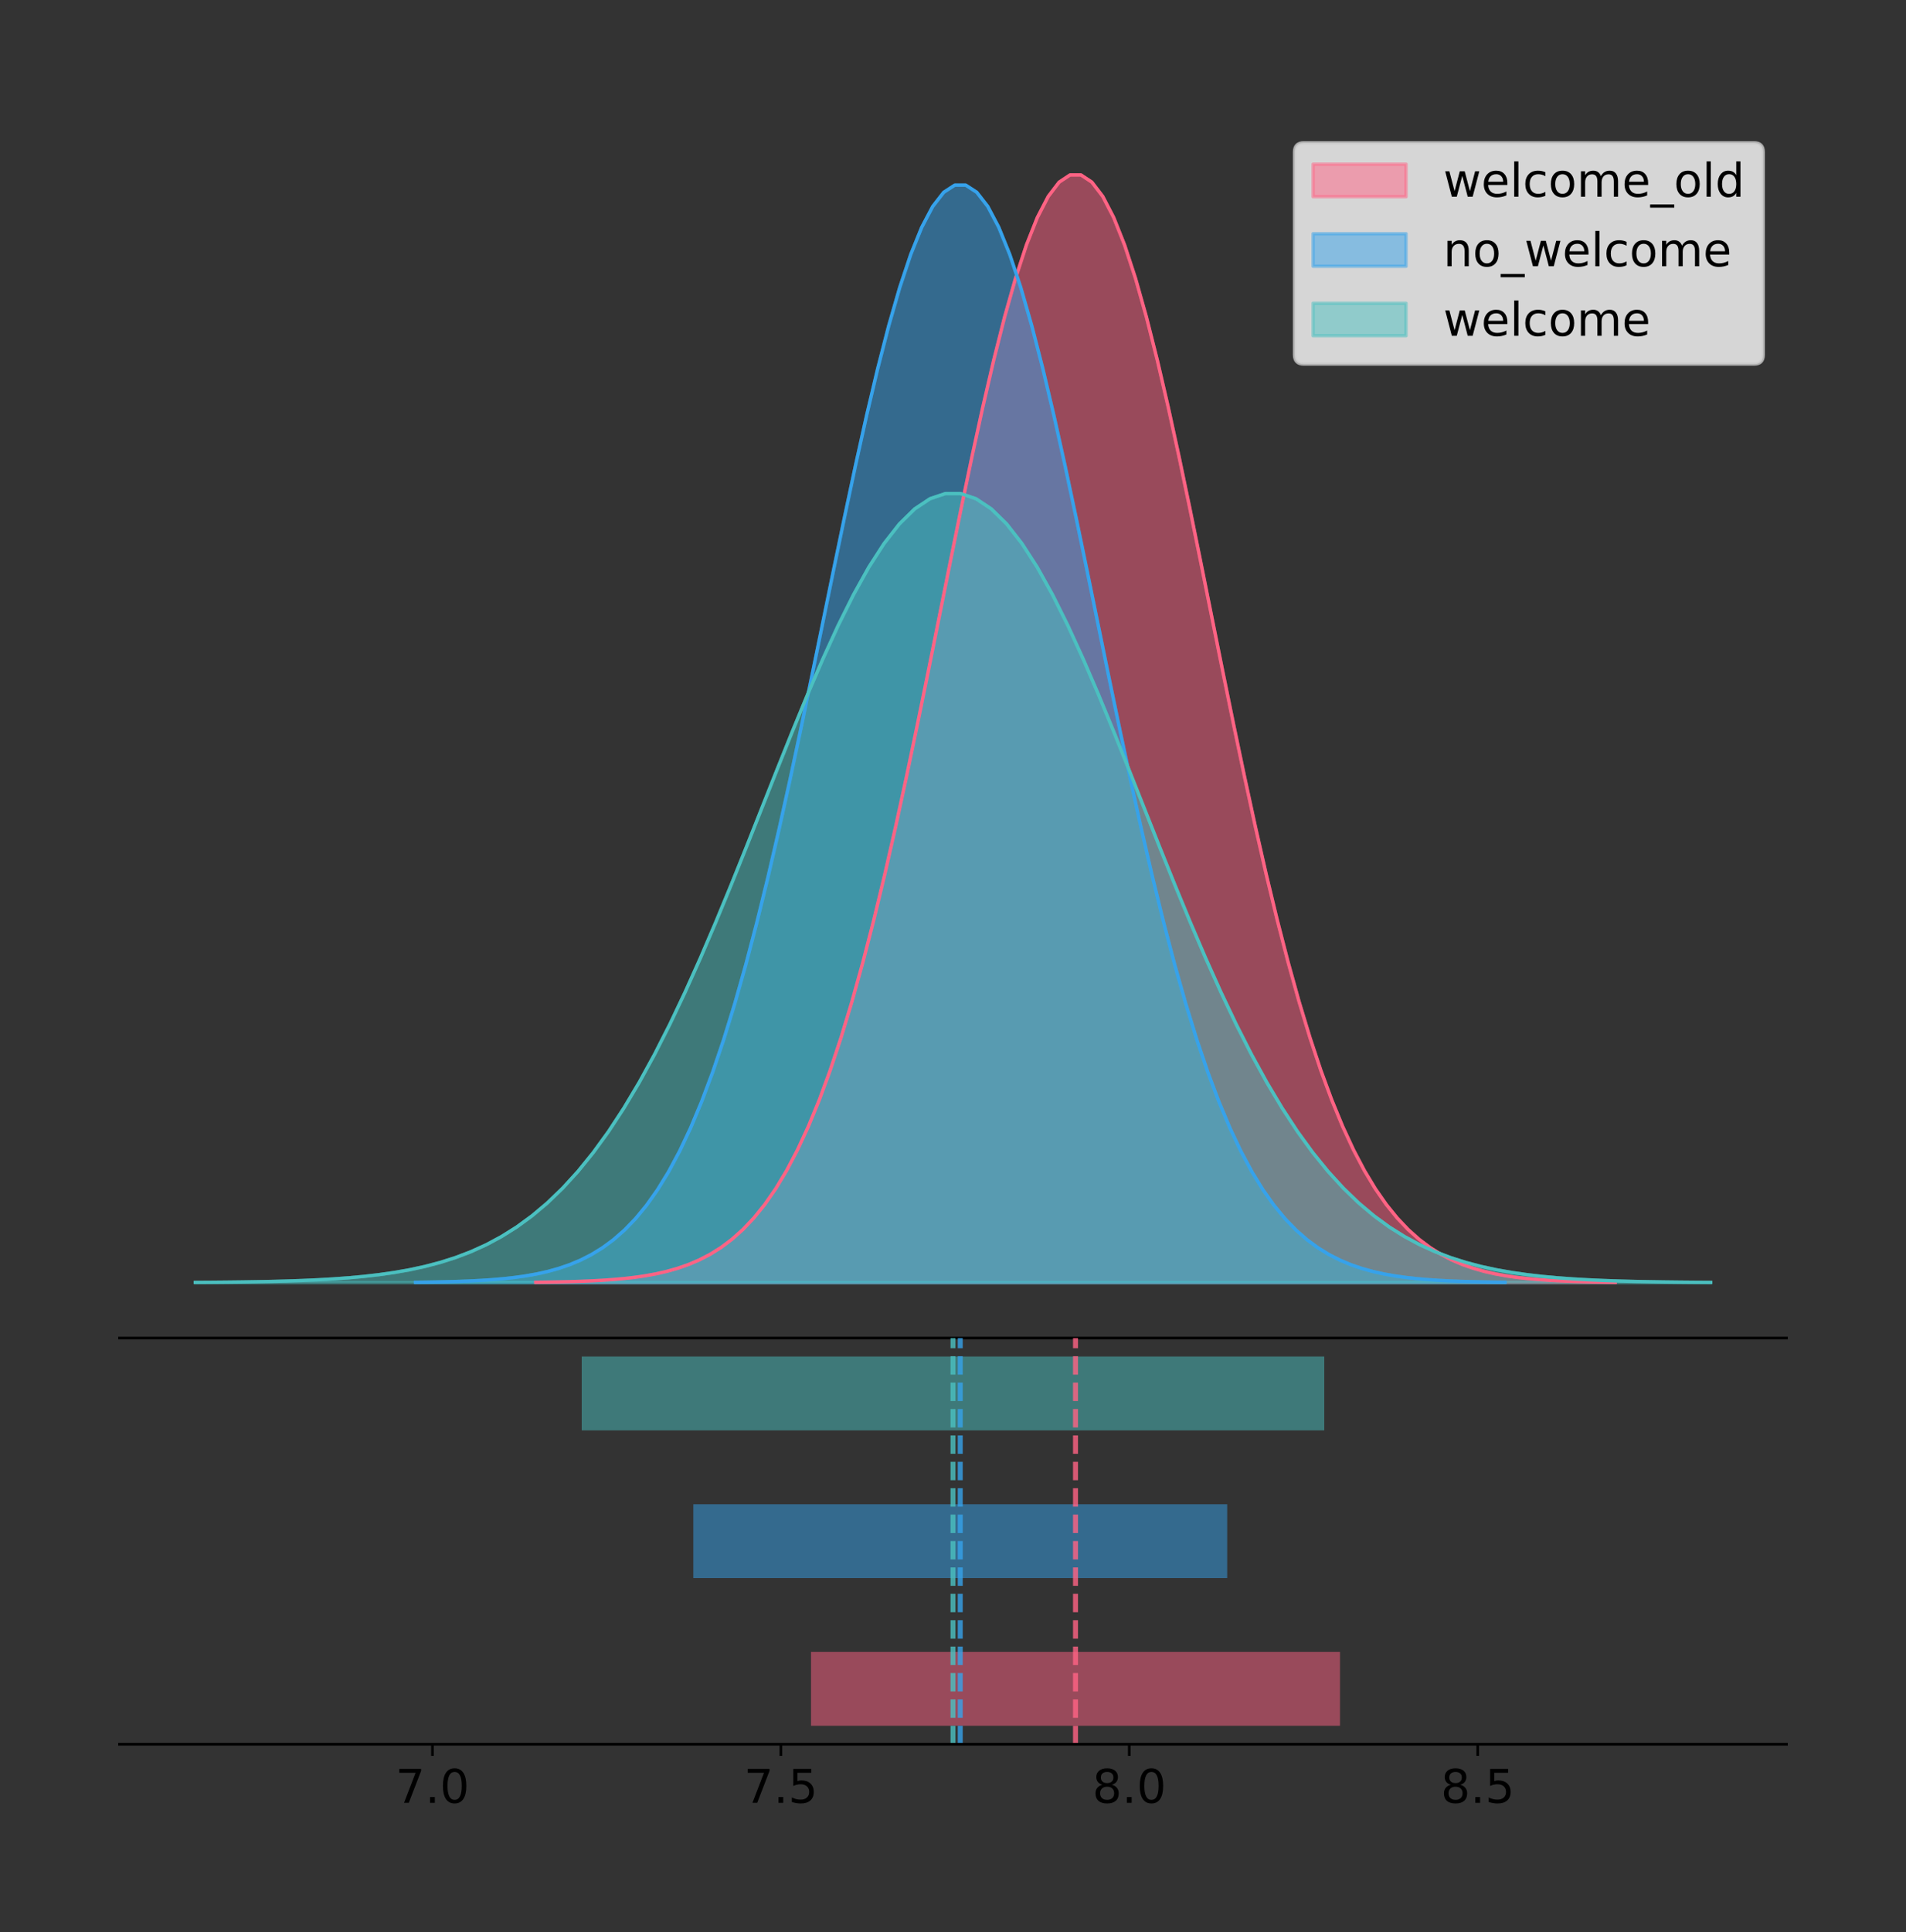 <?xml version="1.0" encoding="utf-8" standalone="no"?>
<!DOCTYPE svg PUBLIC "-//W3C//DTD SVG 1.1//EN"
  "http://www.w3.org/Graphics/SVG/1.1/DTD/svg11.dtd">
<!-- Created with matplotlib (https://matplotlib.org/) -->
<svg height="581.789pt" version="1.1" viewBox="0 0 574.2 581.789" width="574.2pt" xmlns="http://www.w3.org/2000/svg" xmlns:xlink="http://www.w3.org/1999/xlink">
 <rect x="0" y="0" width="574.2" height="581.789" fill="#333333" stroke="none"/>
 <defs>
  <style type="text/css">
*{stroke-linecap:butt;stroke-linejoin:round;}
  </style>
 </defs>
 <g id="figure_1">
  <g id="patch_1">
   <path d="M 0 581.789 
L 574.2 581.789 
L 574.2 0 
L 0 0 
z
" style="fill:none;"/>
  </g>
  <g id="axes_1">
   <g id="patch_2">
    <path d="M 36 402.93 
L 538.2 402.93 
L 538.2 36 
L 36 36 
z
" style="fill:none;"/>
   </g>
   <g id="PolyCollection_1">
    <defs>
     <path d="M 161.395 -195.538 
L 161.395 -195.65 
L 164.68 -195.692 
L 167.965 -195.749 
L 171.251 -195.825 
L 174.536 -195.925 
L 177.821 -196.058 
L 181.106 -196.23 
L 184.391 -196.455 
L 187.676 -196.744 
L 190.961 -197.115 
L 194.246 -197.585 
L 197.531 -198.179 
L 200.816 -198.923 
L 204.101 -199.848 
L 207.386 -200.99 
L 210.671 -202.39 
L 213.956 -204.093 
L 217.241 -206.151 
L 220.526 -208.617 
L 223.811 -211.552 
L 227.096 -215.017 
L 230.381 -219.078 
L 233.667 -223.801 
L 236.952 -229.25 
L 240.237 -235.488 
L 243.522 -242.572 
L 246.807 -250.552 
L 250.092 -259.468 
L 253.377 -269.344 
L 256.662 -280.192 
L 259.947 -292.002 
L 263.232 -304.744 
L 266.517 -318.365 
L 269.802 -332.786 
L 273.087 -347.901 
L 276.372 -363.58 
L 279.657 -379.667 
L 282.942 -395.98 
L 286.227 -412.318 
L 289.512 -428.462 
L 292.797 -444.18 
L 296.083 -459.23 
L 299.368 -473.372 
L 302.653 -486.366 
L 305.938 -497.987 
L 309.223 -508.025 
L 312.508 -516.294 
L 315.793 -522.64 
L 319.078 -526.94 
L 322.363 -529.111 
L 325.648 -529.111 
L 328.933 -526.94 
L 332.218 -522.64 
L 335.503 -516.294 
L 338.788 -508.025 
L 342.073 -497.987 
L 345.358 -486.366 
L 348.643 -473.372 
L 351.928 -459.23 
L 355.213 -444.18 
L 358.499 -428.462 
L 361.784 -412.318 
L 365.069 -395.98 
L 368.354 -379.667 
L 371.639 -363.58 
L 374.924 -347.901 
L 378.209 -332.786 
L 381.494 -318.365 
L 384.779 -304.744 
L 388.064 -292.002 
L 391.349 -280.192 
L 394.634 -269.344 
L 397.919 -259.468 
L 401.204 -250.552 
L 404.489 -242.572 
L 407.774 -235.488 
L 411.059 -229.25 
L 414.344 -223.801 
L 417.629 -219.078 
L 420.914 -215.017 
L 424.2 -211.552 
L 427.485 -208.617 
L 430.77 -206.151 
L 434.055 -204.093 
L 437.34 -202.39 
L 440.625 -200.99 
L 443.91 -199.848 
L 447.195 -198.923 
L 450.48 -198.179 
L 453.765 -197.585 
L 457.05 -197.115 
L 460.335 -196.744 
L 463.62 -196.455 
L 466.905 -196.23 
L 470.19 -196.058 
L 473.475 -195.925 
L 476.76 -195.825 
L 480.045 -195.749 
L 483.33 -195.692 
L 486.616 -195.65 
L 486.616 -195.538 
L 486.616 -195.538 
L 483.33 -195.538 
L 480.045 -195.538 
L 476.76 -195.538 
L 473.475 -195.538 
L 470.19 -195.538 
L 466.905 -195.538 
L 463.62 -195.538 
L 460.335 -195.538 
L 457.05 -195.538 
L 453.765 -195.538 
L 450.48 -195.538 
L 447.195 -195.538 
L 443.91 -195.538 
L 440.625 -195.538 
L 437.34 -195.538 
L 434.055 -195.538 
L 430.77 -195.538 
L 427.485 -195.538 
L 424.2 -195.538 
L 420.914 -195.538 
L 417.629 -195.538 
L 414.344 -195.538 
L 411.059 -195.538 
L 407.774 -195.538 
L 404.489 -195.538 
L 401.204 -195.538 
L 397.919 -195.538 
L 394.634 -195.538 
L 391.349 -195.538 
L 388.064 -195.538 
L 384.779 -195.538 
L 381.494 -195.538 
L 378.209 -195.538 
L 374.924 -195.538 
L 371.639 -195.538 
L 368.354 -195.538 
L 365.069 -195.538 
L 361.784 -195.538 
L 358.499 -195.538 
L 355.213 -195.538 
L 351.928 -195.538 
L 348.643 -195.538 
L 345.358 -195.538 
L 342.073 -195.538 
L 338.788 -195.538 
L 335.503 -195.538 
L 332.218 -195.538 
L 328.933 -195.538 
L 325.648 -195.538 
L 322.363 -195.538 
L 319.078 -195.538 
L 315.793 -195.538 
L 312.508 -195.538 
L 309.223 -195.538 
L 305.938 -195.538 
L 302.653 -195.538 
L 299.368 -195.538 
L 296.083 -195.538 
L 292.797 -195.538 
L 289.512 -195.538 
L 286.227 -195.538 
L 282.942 -195.538 
L 279.657 -195.538 
L 276.372 -195.538 
L 273.087 -195.538 
L 269.802 -195.538 
L 266.517 -195.538 
L 263.232 -195.538 
L 259.947 -195.538 
L 256.662 -195.538 
L 253.377 -195.538 
L 250.092 -195.538 
L 246.807 -195.538 
L 243.522 -195.538 
L 240.237 -195.538 
L 236.952 -195.538 
L 233.667 -195.538 
L 230.381 -195.538 
L 227.096 -195.538 
L 223.811 -195.538 
L 220.526 -195.538 
L 217.241 -195.538 
L 213.956 -195.538 
L 210.671 -195.538 
L 207.386 -195.538 
L 204.101 -195.538 
L 200.816 -195.538 
L 197.531 -195.538 
L 194.246 -195.538 
L 190.961 -195.538 
L 187.676 -195.538 
L 184.391 -195.538 
L 181.106 -195.538 
L 177.821 -195.538 
L 174.536 -195.538 
L 171.251 -195.538 
L 167.965 -195.538 
L 164.68 -195.538 
L 161.395 -195.538 
z
" id="me3fee76598" style="stroke:#ff6384;stroke-opacity:0.5;"/>
    </defs>
    <g clip-path="url(#p43de2be6bf)">
     <use style="fill:#ff6384;fill-opacity:0.5;stroke:#ff6384;stroke-opacity:0.5;" x="0" xlink:href="#me3fee76598" y="581.789"/>
    </g>
   </g>
   <g id="PolyCollection_2">
    <defs>
     <path d="M 125.163 -195.538 
L 125.163 -195.649 
L 128.478 -195.691 
L 131.794 -195.747 
L 135.109 -195.822 
L 138.425 -195.922 
L 141.74 -196.053 
L 145.056 -196.224 
L 148.372 -196.447 
L 151.687 -196.733 
L 155.003 -197.1 
L 158.318 -197.566 
L 161.634 -198.155 
L 164.949 -198.892 
L 168.265 -199.808 
L 171.58 -200.94 
L 174.896 -202.327 
L 178.212 -204.015 
L 181.527 -206.053 
L 184.843 -208.497 
L 188.158 -211.404 
L 191.474 -214.838 
L 194.789 -218.861 
L 198.105 -223.541 
L 201.421 -228.94 
L 204.736 -235.12 
L 208.052 -242.139 
L 211.367 -250.046 
L 214.683 -258.879 
L 217.998 -268.665 
L 221.314 -279.413 
L 224.63 -291.114 
L 227.945 -303.739 
L 231.261 -317.235 
L 234.576 -331.523 
L 237.892 -346.499 
L 241.207 -362.034 
L 244.523 -377.972 
L 247.839 -394.135 
L 251.154 -410.323 
L 254.47 -426.318 
L 257.785 -441.891 
L 261.101 -456.803 
L 264.416 -470.814 
L 267.732 -483.689 
L 271.048 -495.203 
L 274.363 -505.148 
L 277.679 -513.342 
L 280.994 -519.629 
L 284.31 -523.889 
L 287.625 -526.04 
L 290.941 -526.04 
L 294.257 -523.889 
L 297.572 -519.629 
L 300.888 -513.342 
L 304.203 -505.148 
L 307.519 -495.203 
L 310.834 -483.689 
L 314.15 -470.814 
L 317.466 -456.803 
L 320.781 -441.891 
L 324.097 -426.318 
L 327.412 -410.323 
L 330.728 -394.135 
L 334.043 -377.972 
L 337.359 -362.034 
L 340.675 -346.499 
L 343.99 -331.523 
L 347.306 -317.235 
L 350.621 -303.739 
L 353.937 -291.114 
L 357.252 -279.413 
L 360.568 -268.665 
L 363.884 -258.879 
L 367.199 -250.046 
L 370.515 -242.139 
L 373.83 -235.12 
L 377.146 -228.94 
L 380.461 -223.541 
L 383.777 -218.861 
L 387.093 -214.838 
L 390.408 -211.404 
L 393.724 -208.497 
L 397.039 -206.053 
L 400.355 -204.015 
L 403.67 -202.327 
L 406.986 -200.94 
L 410.302 -199.808 
L 413.617 -198.892 
L 416.933 -198.155 
L 420.248 -197.566 
L 423.564 -197.1 
L 426.879 -196.733 
L 430.195 -196.447 
L 433.511 -196.224 
L 436.826 -196.053 
L 440.142 -195.922 
L 443.457 -195.822 
L 446.773 -195.747 
L 450.088 -195.691 
L 453.404 -195.649 
L 453.404 -195.538 
L 453.404 -195.538 
L 450.088 -195.538 
L 446.773 -195.538 
L 443.457 -195.538 
L 440.142 -195.538 
L 436.826 -195.538 
L 433.511 -195.538 
L 430.195 -195.538 
L 426.879 -195.538 
L 423.564 -195.538 
L 420.248 -195.538 
L 416.933 -195.538 
L 413.617 -195.538 
L 410.302 -195.538 
L 406.986 -195.538 
L 403.67 -195.538 
L 400.355 -195.538 
L 397.039 -195.538 
L 393.724 -195.538 
L 390.408 -195.538 
L 387.093 -195.538 
L 383.777 -195.538 
L 380.461 -195.538 
L 377.146 -195.538 
L 373.83 -195.538 
L 370.515 -195.538 
L 367.199 -195.538 
L 363.884 -195.538 
L 360.568 -195.538 
L 357.252 -195.538 
L 353.937 -195.538 
L 350.621 -195.538 
L 347.306 -195.538 
L 343.99 -195.538 
L 340.675 -195.538 
L 337.359 -195.538 
L 334.043 -195.538 
L 330.728 -195.538 
L 327.412 -195.538 
L 324.097 -195.538 
L 320.781 -195.538 
L 317.466 -195.538 
L 314.15 -195.538 
L 310.834 -195.538 
L 307.519 -195.538 
L 304.203 -195.538 
L 300.888 -195.538 
L 297.572 -195.538 
L 294.257 -195.538 
L 290.941 -195.538 
L 287.625 -195.538 
L 284.31 -195.538 
L 280.994 -195.538 
L 277.679 -195.538 
L 274.363 -195.538 
L 271.048 -195.538 
L 267.732 -195.538 
L 264.416 -195.538 
L 261.101 -195.538 
L 257.785 -195.538 
L 254.47 -195.538 
L 251.154 -195.538 
L 247.839 -195.538 
L 244.523 -195.538 
L 241.207 -195.538 
L 237.892 -195.538 
L 234.576 -195.538 
L 231.261 -195.538 
L 227.945 -195.538 
L 224.63 -195.538 
L 221.314 -195.538 
L 217.998 -195.538 
L 214.683 -195.538 
L 211.367 -195.538 
L 208.052 -195.538 
L 204.736 -195.538 
L 201.421 -195.538 
L 198.105 -195.538 
L 194.789 -195.538 
L 191.474 -195.538 
L 188.158 -195.538 
L 184.843 -195.538 
L 181.527 -195.538 
L 178.212 -195.538 
L 174.896 -195.538 
L 171.58 -195.538 
L 168.265 -195.538 
L 164.949 -195.538 
L 161.634 -195.538 
L 158.318 -195.538 
L 155.003 -195.538 
L 151.687 -195.538 
L 148.372 -195.538 
L 145.056 -195.538 
L 141.74 -195.538 
L 138.425 -195.538 
L 135.109 -195.538 
L 131.794 -195.538 
L 128.478 -195.538 
L 125.163 -195.538 
z
" id="m4e3f80e4c4" style="stroke:#36a2eb;stroke-opacity:0.5;"/>
    </defs>
    <g clip-path="url(#p43de2be6bf)">
     <use style="fill:#36a2eb;fill-opacity:0.5;stroke:#36a2eb;stroke-opacity:0.5;" x="0" xlink:href="#m4e3f80e4c4" y="581.789"/>
    </g>
   </g>
   <g id="PolyCollection_3">
    <defs>
     <path d="M 58.827 -195.538 
L 58.827 -195.618 
L 63.439 -195.648 
L 68.05 -195.688 
L 72.662 -195.742 
L 77.274 -195.814 
L 81.885 -195.908 
L 86.497 -196.031 
L 91.108 -196.191 
L 95.72 -196.397 
L 100.331 -196.661 
L 104.943 -196.996 
L 109.555 -197.419 
L 114.166 -197.949 
L 118.778 -198.608 
L 123.389 -199.422 
L 128.001 -200.419 
L 132.612 -201.632 
L 137.224 -203.098 
L 141.836 -204.855 
L 146.447 -206.945 
L 151.059 -209.414 
L 155.67 -212.307 
L 160.282 -215.671 
L 164.893 -219.553 
L 169.505 -223.996 
L 174.117 -229.043 
L 178.728 -234.728 
L 183.34 -241.078 
L 187.951 -248.114 
L 192.563 -255.841 
L 197.174 -264.254 
L 201.786 -273.331 
L 206.398 -283.034 
L 211.009 -293.307 
L 215.621 -304.074 
L 220.232 -315.243 
L 224.844 -326.702 
L 229.455 -338.323 
L 234.067 -349.961 
L 238.679 -361.462 
L 243.29 -372.658 
L 247.902 -383.379 
L 252.513 -393.453 
L 257.125 -402.709 
L 261.736 -410.987 
L 266.348 -418.138 
L 270.96 -424.029 
L 275.571 -428.549 
L 280.183 -431.612 
L 284.794 -433.159 
L 289.406 -433.159 
L 294.017 -431.612 
L 298.629 -428.549 
L 303.24 -424.029 
L 307.852 -418.138 
L 312.464 -410.987 
L 317.075 -402.709 
L 321.687 -393.453 
L 326.298 -383.379 
L 330.91 -372.658 
L 335.521 -361.462 
L 340.133 -349.961 
L 344.745 -338.323 
L 349.356 -326.702 
L 353.968 -315.243 
L 358.579 -304.074 
L 363.191 -293.307 
L 367.802 -283.034 
L 372.414 -273.331 
L 377.026 -264.254 
L 381.637 -255.841 
L 386.249 -248.114 
L 390.86 -241.078 
L 395.472 -234.728 
L 400.083 -229.043 
L 404.695 -223.996 
L 409.307 -219.553 
L 413.918 -215.671 
L 418.53 -212.307 
L 423.141 -209.414 
L 427.753 -206.945 
L 432.364 -204.855 
L 436.976 -203.098 
L 441.588 -201.632 
L 446.199 -200.419 
L 450.811 -199.422 
L 455.422 -198.608 
L 460.034 -197.949 
L 464.645 -197.419 
L 469.257 -196.996 
L 473.869 -196.661 
L 478.48 -196.397 
L 483.092 -196.191 
L 487.703 -196.031 
L 492.315 -195.908 
L 496.926 -195.814 
L 501.538 -195.742 
L 506.15 -195.688 
L 510.761 -195.648 
L 515.373 -195.618 
L 515.373 -195.538 
L 515.373 -195.538 
L 510.761 -195.538 
L 506.15 -195.538 
L 501.538 -195.538 
L 496.926 -195.538 
L 492.315 -195.538 
L 487.703 -195.538 
L 483.092 -195.538 
L 478.48 -195.538 
L 473.869 -195.538 
L 469.257 -195.538 
L 464.645 -195.538 
L 460.034 -195.538 
L 455.422 -195.538 
L 450.811 -195.538 
L 446.199 -195.538 
L 441.588 -195.538 
L 436.976 -195.538 
L 432.364 -195.538 
L 427.753 -195.538 
L 423.141 -195.538 
L 418.53 -195.538 
L 413.918 -195.538 
L 409.307 -195.538 
L 404.695 -195.538 
L 400.083 -195.538 
L 395.472 -195.538 
L 390.86 -195.538 
L 386.249 -195.538 
L 381.637 -195.538 
L 377.026 -195.538 
L 372.414 -195.538 
L 367.802 -195.538 
L 363.191 -195.538 
L 358.579 -195.538 
L 353.968 -195.538 
L 349.356 -195.538 
L 344.745 -195.538 
L 340.133 -195.538 
L 335.521 -195.538 
L 330.91 -195.538 
L 326.298 -195.538 
L 321.687 -195.538 
L 317.075 -195.538 
L 312.464 -195.538 
L 307.852 -195.538 
L 303.24 -195.538 
L 298.629 -195.538 
L 294.017 -195.538 
L 289.406 -195.538 
L 284.794 -195.538 
L 280.183 -195.538 
L 275.571 -195.538 
L 270.96 -195.538 
L 266.348 -195.538 
L 261.736 -195.538 
L 257.125 -195.538 
L 252.513 -195.538 
L 247.902 -195.538 
L 243.29 -195.538 
L 238.679 -195.538 
L 234.067 -195.538 
L 229.455 -195.538 
L 224.844 -195.538 
L 220.232 -195.538 
L 215.621 -195.538 
L 211.009 -195.538 
L 206.398 -195.538 
L 201.786 -195.538 
L 197.174 -195.538 
L 192.563 -195.538 
L 187.951 -195.538 
L 183.34 -195.538 
L 178.728 -195.538 
L 174.117 -195.538 
L 169.505 -195.538 
L 164.893 -195.538 
L 160.282 -195.538 
L 155.67 -195.538 
L 151.059 -195.538 
L 146.447 -195.538 
L 141.836 -195.538 
L 137.224 -195.538 
L 132.612 -195.538 
L 128.001 -195.538 
L 123.389 -195.538 
L 118.778 -195.538 
L 114.166 -195.538 
L 109.555 -195.538 
L 104.943 -195.538 
L 100.331 -195.538 
L 95.72 -195.538 
L 91.108 -195.538 
L 86.497 -195.538 
L 81.885 -195.538 
L 77.274 -195.538 
L 72.662 -195.538 
L 68.05 -195.538 
L 63.439 -195.538 
L 58.827 -195.538 
z
" id="m9bc0e5c77b" style="stroke:#4bc0c0;stroke-opacity:0.5;"/>
    </defs>
    <g clip-path="url(#p43de2be6bf)">
     <use style="fill:#4bc0c0;fill-opacity:0.5;stroke:#4bc0c0;stroke-opacity:0.5;" x="0" xlink:href="#m9bc0e5c77b" y="581.789"/>
    </g>
   </g>
   <g id="line2d_1">
    <path clip-path="url(#p43de2be6bf)" d="M 161.395 386.139 
L 164.68 386.097 
L 167.965 386.04 
L 171.251 385.965 
L 174.536 385.864 
L 177.821 385.732 
L 181.106 385.559 
L 184.391 385.334 
L 187.676 385.045 
L 190.961 384.675 
L 194.246 384.204 
L 197.531 383.61 
L 200.816 382.867 
L 204.101 381.941 
L 207.386 380.799 
L 210.671 379.399 
L 213.956 377.696 
L 217.241 375.639 
L 220.526 373.172 
L 223.811 370.238 
L 227.096 366.772 
L 230.381 362.711 
L 233.667 357.989 
L 236.952 352.539 
L 240.237 346.301 
L 243.522 339.217 
L 246.807 331.237 
L 250.092 322.322 
L 253.377 312.445 
L 256.662 301.597 
L 259.947 289.787 
L 263.232 277.045 
L 266.517 263.424 
L 269.802 249.004 
L 273.087 233.888 
L 276.372 218.209 
L 279.657 202.123 
L 282.942 185.809 
L 286.227 169.471 
L 289.512 153.327 
L 292.797 137.61 
L 296.083 122.559 
L 299.368 108.418 
L 302.653 95.423 
L 305.938 83.803 
L 309.223 73.765 
L 312.508 65.495 
L 315.793 59.15 
L 319.078 54.85 
L 322.363 52.679 
L 325.648 52.679 
L 328.933 54.85 
L 332.218 59.15 
L 335.503 65.495 
L 338.788 73.765 
L 342.073 83.803 
L 345.358 95.423 
L 348.643 108.418 
L 351.928 122.559 
L 355.213 137.61 
L 358.499 153.327 
L 361.784 169.471 
L 365.069 185.809 
L 368.354 202.123 
L 371.639 218.209 
L 374.924 233.888 
L 378.209 249.004 
L 381.494 263.424 
L 384.779 277.045 
L 388.064 289.787 
L 391.349 301.597 
L 394.634 312.445 
L 397.919 322.322 
L 401.204 331.237 
L 404.489 339.217 
L 407.774 346.301 
L 411.059 352.539 
L 414.344 357.989 
L 417.629 362.711 
L 420.914 366.772 
L 424.2 370.238 
L 427.485 373.172 
L 430.77 375.639 
L 434.055 377.696 
L 437.34 379.399 
L 440.625 380.799 
L 443.91 381.941 
L 447.195 382.867 
L 450.48 383.61 
L 453.765 384.204 
L 457.05 384.675 
L 460.335 385.045 
L 463.62 385.334 
L 466.905 385.559 
L 470.19 385.732 
L 473.475 385.864 
L 476.76 385.965 
L 480.045 386.04 
L 483.33 386.097 
L 486.616 386.139 
" style="fill:none;stroke:#ff6384;stroke-linecap:square;"/>
   </g>
   <g id="line2d_2">
    <path clip-path="url(#p43de2be6bf)" d="M 125.163 386.14 
L 128.478 386.099 
L 131.794 386.042 
L 135.109 385.967 
L 138.425 385.868 
L 141.74 385.737 
L 145.056 385.565 
L 148.372 385.343 
L 151.687 385.056 
L 155.003 384.689 
L 158.318 384.223 
L 161.634 383.635 
L 164.949 382.898 
L 168.265 381.981 
L 171.58 380.849 
L 174.896 379.462 
L 178.212 377.775 
L 181.527 375.736 
L 184.843 373.293 
L 188.158 370.385 
L 191.474 366.952 
L 194.789 362.928 
L 198.105 358.249 
L 201.421 352.85 
L 204.736 346.669 
L 208.052 339.65 
L 211.367 331.743 
L 214.683 322.91 
L 217.998 313.124 
L 221.314 302.377 
L 224.63 290.675 
L 227.945 278.05 
L 231.261 264.555 
L 234.576 250.267 
L 237.892 235.291 
L 241.207 219.756 
L 244.523 203.817 
L 247.839 187.654 
L 251.154 171.466 
L 254.47 155.471 
L 257.785 139.898 
L 261.101 124.986 
L 264.416 110.975 
L 267.732 98.1 
L 271.048 86.587 
L 274.363 76.641 
L 277.679 68.448 
L 280.994 62.161 
L 284.31 57.9 
L 287.625 55.749 
L 290.941 55.749 
L 294.257 57.9 
L 297.572 62.161 
L 300.888 68.448 
L 304.203 76.641 
L 307.519 86.587 
L 310.834 98.1 
L 314.15 110.975 
L 317.466 124.986 
L 320.781 139.898 
L 324.097 155.471 
L 327.412 171.466 
L 330.728 187.654 
L 334.043 203.817 
L 337.359 219.756 
L 340.675 235.291 
L 343.99 250.267 
L 347.306 264.555 
L 350.621 278.05 
L 353.937 290.675 
L 357.252 302.377 
L 360.568 313.124 
L 363.884 322.91 
L 367.199 331.743 
L 370.515 339.65 
L 373.83 346.669 
L 377.146 352.85 
L 380.461 358.249 
L 383.777 362.928 
L 387.093 366.952 
L 390.408 370.385 
L 393.724 373.293 
L 397.039 375.736 
L 400.355 377.775 
L 403.67 379.462 
L 406.986 380.849 
L 410.302 381.981 
L 413.617 382.898 
L 416.933 383.635 
L 420.248 384.223 
L 423.564 384.689 
L 426.879 385.056 
L 430.195 385.343 
L 433.511 385.565 
L 436.826 385.737 
L 440.142 385.868 
L 443.457 385.967 
L 446.773 386.042 
L 450.088 386.099 
L 453.404 386.14 
" style="fill:none;stroke:#36a2eb;stroke-linecap:square;"/>
   </g>
   <g id="line2d_3">
    <path clip-path="url(#p43de2be6bf)" d="M 58.827 386.172 
L 63.439 386.142 
L 68.05 386.101 
L 72.662 386.047 
L 77.274 385.975 
L 81.885 385.881 
L 86.497 385.758 
L 91.108 385.598 
L 95.72 385.392 
L 100.331 385.128 
L 104.943 384.793 
L 109.555 384.37 
L 114.166 383.84 
L 118.778 383.181 
L 123.389 382.368 
L 128.001 381.37 
L 132.612 380.157 
L 137.224 378.691 
L 141.836 376.935 
L 146.447 374.844 
L 151.059 372.376 
L 155.67 369.483 
L 160.282 366.118 
L 164.893 362.237 
L 169.505 357.793 
L 174.117 352.746 
L 178.728 347.062 
L 183.34 340.711 
L 187.951 333.675 
L 192.563 325.948 
L 197.174 317.535 
L 201.786 308.458 
L 206.398 298.755 
L 211.009 288.483 
L 215.621 277.715 
L 220.232 266.546 
L 224.844 255.087 
L 229.455 243.466 
L 234.067 231.828 
L 238.679 220.328 
L 243.29 209.131 
L 247.902 198.41 
L 252.513 188.337 
L 257.125 179.08 
L 261.736 170.802 
L 266.348 163.652 
L 270.96 157.761 
L 275.571 153.24 
L 280.183 150.177 
L 284.794 148.631 
L 289.406 148.631 
L 294.017 150.177 
L 298.629 153.24 
L 303.24 157.761 
L 307.852 163.652 
L 312.464 170.802 
L 317.075 179.08 
L 321.687 188.337 
L 326.298 198.41 
L 330.91 209.131 
L 335.521 220.328 
L 340.133 231.828 
L 344.745 243.466 
L 349.356 255.087 
L 353.968 266.546 
L 358.579 277.715 
L 363.191 288.483 
L 367.802 298.755 
L 372.414 308.458 
L 377.026 317.535 
L 381.637 325.948 
L 386.249 333.675 
L 390.86 340.711 
L 395.472 347.062 
L 400.083 352.746 
L 404.695 357.793 
L 409.307 362.237 
L 413.918 366.118 
L 418.53 369.483 
L 423.141 372.376 
L 427.753 374.844 
L 432.364 376.935 
L 436.976 378.691 
L 441.588 380.157 
L 446.199 381.37 
L 450.811 382.368 
L 455.422 383.181 
L 460.034 383.84 
L 464.645 384.37 
L 469.257 384.793 
L 473.869 385.128 
L 478.48 385.392 
L 483.092 385.598 
L 487.703 385.758 
L 492.315 385.881 
L 496.926 385.975 
L 501.538 386.047 
L 506.15 386.101 
L 510.761 386.142 
L 515.373 386.172 
" style="fill:none;stroke:#4bc0c0;stroke-linecap:square;"/>
   </g>
   <g id="patch_3">
    <path d="M 36 402.93 
L 538.2 402.93 
" style="fill:none;stroke:#000000;stroke-linecap:square;stroke-linejoin:miter;stroke-width:0.8;"/>
   </g>
   <g id="legend_1">
    <g id="patch_4">
     <path d="M 392.788 109.627 
L 528.4 109.627 
Q 531.2 109.627 531.2 106.827 
L 531.2 45.8 
Q 531.2 43 528.4 43 
L 392.788 43 
Q 389.988 43 389.988 45.8 
L 389.988 106.827 
Q 389.988 109.627 392.788 109.627 
z
" style="fill:#ffffff;opacity:0.8;stroke:#cccccc;stroke-linejoin:miter;"/>
    </g>
    <g id="patch_5">
     <path d="M 395.588 59.238 
L 423.588 59.238 
L 423.588 49.438 
L 395.588 49.438 
z
" style="fill:#ff6384;opacity:0.5;stroke:#ff6384;stroke-linejoin:miter;"/>
    </g>
    <g id="text_1">
     <!-- welcome_old -->
     <defs>
      <path d="M 4.203 54.688 
L 13.188 54.688 
L 24.422 12.016 
L 35.594 54.688 
L 46.188 54.688 
L 57.422 12.016 
L 68.609 54.688 
L 77.594 54.688 
L 63.281 0 
L 52.688 0 
L 40.922 44.828 
L 29.109 0 
L 18.5 0 
z
" id="DejaVuSans-119"/>
      <path d="M 56.203 29.594 
L 56.203 25.203 
L 14.891 25.203 
Q 15.484 15.922 20.484 11.062 
Q 25.484 6.203 34.422 6.203 
Q 39.594 6.203 44.453 7.469 
Q 49.312 8.734 54.109 11.281 
L 54.109 2.781 
Q 49.266 0.734 44.188 -0.344 
Q 39.109 -1.422 33.891 -1.422 
Q 20.797 -1.422 13.156 6.188 
Q 5.516 13.812 5.516 26.812 
Q 5.516 40.234 12.766 48.109 
Q 20.016 56 32.328 56 
Q 43.359 56 49.781 48.891 
Q 56.203 41.797 56.203 29.594 
z
M 47.219 32.234 
Q 47.125 39.594 43.094 43.984 
Q 39.062 48.391 32.422 48.391 
Q 24.906 48.391 20.391 44.141 
Q 15.875 39.891 15.188 32.172 
z
" id="DejaVuSans-101"/>
      <path d="M 9.422 75.984 
L 18.406 75.984 
L 18.406 0 
L 9.422 0 
z
" id="DejaVuSans-108"/>
      <path d="M 48.781 52.594 
L 48.781 44.188 
Q 44.969 46.297 41.141 47.344 
Q 37.312 48.391 33.406 48.391 
Q 24.656 48.391 19.812 42.844 
Q 14.984 37.312 14.984 27.297 
Q 14.984 17.281 19.812 11.734 
Q 24.656 6.203 33.406 6.203 
Q 37.312 6.203 41.141 7.25 
Q 44.969 8.297 48.781 10.406 
L 48.781 2.094 
Q 45.016 0.344 40.984 -0.531 
Q 36.969 -1.422 32.422 -1.422 
Q 20.062 -1.422 12.781 6.344 
Q 5.516 14.109 5.516 27.297 
Q 5.516 40.672 12.859 48.328 
Q 20.219 56 33.016 56 
Q 37.156 56 41.109 55.141 
Q 45.062 54.297 48.781 52.594 
z
" id="DejaVuSans-99"/>
      <path d="M 30.609 48.391 
Q 23.391 48.391 19.188 42.75 
Q 14.984 37.109 14.984 27.297 
Q 14.984 17.484 19.156 11.844 
Q 23.344 6.203 30.609 6.203 
Q 37.797 6.203 41.984 11.859 
Q 46.188 17.531 46.188 27.297 
Q 46.188 37.016 41.984 42.703 
Q 37.797 48.391 30.609 48.391 
z
M 30.609 56 
Q 42.328 56 49.016 48.375 
Q 55.719 40.766 55.719 27.297 
Q 55.719 13.875 49.016 6.219 
Q 42.328 -1.422 30.609 -1.422 
Q 18.844 -1.422 12.172 6.219 
Q 5.516 13.875 5.516 27.297 
Q 5.516 40.766 12.172 48.375 
Q 18.844 56 30.609 56 
z
" id="DejaVuSans-111"/>
      <path d="M 52 44.188 
Q 55.375 50.25 60.062 53.125 
Q 64.75 56 71.094 56 
Q 79.641 56 84.281 50.016 
Q 88.922 44.047 88.922 33.016 
L 88.922 0 
L 79.891 0 
L 79.891 32.719 
Q 79.891 40.578 77.094 44.375 
Q 74.312 48.188 68.609 48.188 
Q 61.625 48.188 57.562 43.547 
Q 53.516 38.922 53.516 30.906 
L 53.516 0 
L 44.484 0 
L 44.484 32.719 
Q 44.484 40.625 41.703 44.406 
Q 38.922 48.188 33.109 48.188 
Q 26.219 48.188 22.156 43.531 
Q 18.109 38.875 18.109 30.906 
L 18.109 0 
L 9.078 0 
L 9.078 54.688 
L 18.109 54.688 
L 18.109 46.188 
Q 21.188 51.219 25.484 53.609 
Q 29.781 56 35.688 56 
Q 41.656 56 45.828 52.969 
Q 50 49.953 52 44.188 
z
" id="DejaVuSans-109"/>
      <path d="M 50.984 -16.609 
L 50.984 -23.578 
L -0.984 -23.578 
L -0.984 -16.609 
z
" id="DejaVuSans-95"/>
      <path d="M 45.406 46.391 
L 45.406 75.984 
L 54.391 75.984 
L 54.391 0 
L 45.406 0 
L 45.406 8.203 
Q 42.578 3.328 38.25 0.953 
Q 33.938 -1.422 27.875 -1.422 
Q 17.969 -1.422 11.734 6.484 
Q 5.516 14.406 5.516 27.297 
Q 5.516 40.188 11.734 48.094 
Q 17.969 56 27.875 56 
Q 33.938 56 38.25 53.625 
Q 42.578 51.266 45.406 46.391 
z
M 14.797 27.297 
Q 14.797 17.391 18.875 11.75 
Q 22.953 6.109 30.078 6.109 
Q 37.203 6.109 41.297 11.75 
Q 45.406 17.391 45.406 27.297 
Q 45.406 37.203 41.297 42.844 
Q 37.203 48.484 30.078 48.484 
Q 22.953 48.484 18.875 42.844 
Q 14.797 37.203 14.797 27.297 
z
" id="DejaVuSans-100"/>
     </defs>
     <g transform="translate(434.788 59.238)scale(0.14 -0.14)">
      <use xlink:href="#DejaVuSans-119"/>
      <use x="81.787" xlink:href="#DejaVuSans-101"/>
      <use x="143.311" xlink:href="#DejaVuSans-108"/>
      <use x="171.094" xlink:href="#DejaVuSans-99"/>
      <use x="226.074" xlink:href="#DejaVuSans-111"/>
      <use x="287.256" xlink:href="#DejaVuSans-109"/>
      <use x="384.668" xlink:href="#DejaVuSans-101"/>
      <use x="446.191" xlink:href="#DejaVuSans-95"/>
      <use x="496.191" xlink:href="#DejaVuSans-111"/>
      <use x="557.373" xlink:href="#DejaVuSans-108"/>
      <use x="585.156" xlink:href="#DejaVuSans-100"/>
     </g>
    </g>
    <g id="patch_6">
     <path d="M 395.588 80.177 
L 423.588 80.177 
L 423.588 70.377 
L 395.588 70.377 
z
" style="fill:#36a2eb;opacity:0.5;stroke:#36a2eb;stroke-linejoin:miter;"/>
    </g>
    <g id="text_2">
     <!-- no_welcome -->
     <defs>
      <path d="M 54.891 33.016 
L 54.891 0 
L 45.906 0 
L 45.906 32.719 
Q 45.906 40.484 42.875 44.328 
Q 39.844 48.188 33.797 48.188 
Q 26.516 48.188 22.312 43.547 
Q 18.109 38.922 18.109 30.906 
L 18.109 0 
L 9.078 0 
L 9.078 54.688 
L 18.109 54.688 
L 18.109 46.188 
Q 21.344 51.125 25.703 53.562 
Q 30.078 56 35.797 56 
Q 45.219 56 50.047 50.172 
Q 54.891 44.344 54.891 33.016 
z
" id="DejaVuSans-110"/>
     </defs>
     <g transform="translate(434.788 80.177)scale(0.14 -0.14)">
      <use xlink:href="#DejaVuSans-110"/>
      <use x="63.379" xlink:href="#DejaVuSans-111"/>
      <use x="124.561" xlink:href="#DejaVuSans-95"/>
      <use x="174.561" xlink:href="#DejaVuSans-119"/>
      <use x="256.348" xlink:href="#DejaVuSans-101"/>
      <use x="317.871" xlink:href="#DejaVuSans-108"/>
      <use x="345.654" xlink:href="#DejaVuSans-99"/>
      <use x="400.635" xlink:href="#DejaVuSans-111"/>
      <use x="461.816" xlink:href="#DejaVuSans-109"/>
      <use x="559.229" xlink:href="#DejaVuSans-101"/>
     </g>
    </g>
    <g id="patch_7">
     <path d="M 395.588 101.115 
L 423.588 101.115 
L 423.588 91.315 
L 395.588 91.315 
z
" style="fill:#4bc0c0;opacity:0.5;stroke:#4bc0c0;stroke-linejoin:miter;"/>
    </g>
    <g id="text_3">
     <!-- welcome -->
     <g transform="translate(434.788 101.115)scale(0.14 -0.14)">
      <use xlink:href="#DejaVuSans-119"/>
      <use x="81.787" xlink:href="#DejaVuSans-101"/>
      <use x="143.311" xlink:href="#DejaVuSans-108"/>
      <use x="171.094" xlink:href="#DejaVuSans-99"/>
      <use x="226.074" xlink:href="#DejaVuSans-111"/>
      <use x="287.256" xlink:href="#DejaVuSans-109"/>
      <use x="384.668" xlink:href="#DejaVuSans-101"/>
     </g>
    </g>
   </g>
  </g>
  <g id="axes_2">
   <g id="patch_8">
    <path d="M 36 525.24 
L 538.2 525.24 
L 538.2 402.93 
L 36 402.93 
z
" style="fill:none;"/>
   </g>
   <g id="patch_9">
    <path clip-path="url(#pe054adf947)" d="M 244.327 519.68 
L 403.684 519.68 
L 403.684 497.442 
L 244.327 497.442 
z
" style="fill:#ff6384;opacity:0.5;"/>
   </g>
   <g id="patch_10">
    <path clip-path="url(#pe054adf947)" d="M 208.864 475.204 
L 369.702 475.204 
L 369.702 452.966 
L 208.864 452.966 
z
" style="fill:#36a2eb;opacity:0.5;"/>
   </g>
   <g id="patch_11">
    <path clip-path="url(#pe054adf947)" d="M 175.246 430.728 
L 398.954 430.728 
L 398.954 408.49 
L 175.246 408.49 
z
" style="fill:#4bc0c0;opacity:0.5;"/>
   </g>
   <g id="matplotlib.axis_1">
    <g id="xtick_1">
     <g id="line2d_4">
      <defs>
       <path d="M 0 0 
L 0 3.5 
" id="mc2c2f2f435" style="stroke:#000000;stroke-width:0.8;"/>
      </defs>
      <g>
       <use style="stroke:#000000;stroke-width:0.8;" x="130.283" xlink:href="#mc2c2f2f435" y="525.24"/>
      </g>
     </g>
     <g id="text_4">
      <!-- 7.0 -->
      <defs>
       <path d="M 8.203 72.906 
L 55.078 72.906 
L 55.078 68.703 
L 28.609 0 
L 18.312 0 
L 43.219 64.594 
L 8.203 64.594 
z
" id="DejaVuSans-55"/>
       <path d="M 10.688 12.406 
L 21 12.406 
L 21 0 
L 10.688 0 
z
" id="DejaVuSans-46"/>
       <path d="M 31.781 66.406 
Q 24.172 66.406 20.328 58.906 
Q 16.5 51.422 16.5 36.375 
Q 16.5 21.391 20.328 13.891 
Q 24.172 6.391 31.781 6.391 
Q 39.453 6.391 43.281 13.891 
Q 47.125 21.391 47.125 36.375 
Q 47.125 51.422 43.281 58.906 
Q 39.453 66.406 31.781 66.406 
z
M 31.781 74.219 
Q 44.047 74.219 50.516 64.516 
Q 56.984 54.828 56.984 36.375 
Q 56.984 17.969 50.516 8.266 
Q 44.047 -1.422 31.781 -1.422 
Q 19.531 -1.422 13.062 8.266 
Q 6.594 17.969 6.594 36.375 
Q 6.594 54.828 13.062 64.516 
Q 19.531 74.219 31.781 74.219 
z
" id="DejaVuSans-48"/>
      </defs>
      <g transform="translate(119.151 542.878)scale(0.14 -0.14)">
       <use xlink:href="#DejaVuSans-55"/>
       <use x="63.623" xlink:href="#DejaVuSans-46"/>
       <use x="95.41" xlink:href="#DejaVuSans-48"/>
      </g>
     </g>
    </g>
    <g id="xtick_2">
     <g id="line2d_5">
      <g>
       <use style="stroke:#000000;stroke-width:0.8;" x="235.248" xlink:href="#mc2c2f2f435" y="525.24"/>
      </g>
     </g>
     <g id="text_5">
      <!-- 7.5 -->
      <defs>
       <path d="M 10.797 72.906 
L 49.516 72.906 
L 49.516 64.594 
L 19.828 64.594 
L 19.828 46.734 
Q 21.969 47.469 24.109 47.828 
Q 26.266 48.188 28.422 48.188 
Q 40.625 48.188 47.75 41.5 
Q 54.891 34.812 54.891 23.391 
Q 54.891 11.625 47.562 5.094 
Q 40.234 -1.422 26.906 -1.422 
Q 22.312 -1.422 17.547 -0.641 
Q 12.797 0.141 7.719 1.703 
L 7.719 11.625 
Q 12.109 9.234 16.797 8.062 
Q 21.484 6.891 26.703 6.891 
Q 35.156 6.891 40.078 11.328 
Q 45.016 15.766 45.016 23.391 
Q 45.016 31 40.078 35.438 
Q 35.156 39.891 26.703 39.891 
Q 22.75 39.891 18.812 39.016 
Q 14.891 38.141 10.797 36.281 
z
" id="DejaVuSans-53"/>
      </defs>
      <g transform="translate(224.115 542.878)scale(0.14 -0.14)">
       <use xlink:href="#DejaVuSans-55"/>
       <use x="63.623" xlink:href="#DejaVuSans-46"/>
       <use x="95.41" xlink:href="#DejaVuSans-53"/>
      </g>
     </g>
    </g>
    <g id="xtick_3">
     <g id="line2d_6">
      <g>
       <use style="stroke:#000000;stroke-width:0.8;" x="340.212" xlink:href="#mc2c2f2f435" y="525.24"/>
      </g>
     </g>
     <g id="text_6">
      <!-- 8.0 -->
      <defs>
       <path d="M 31.781 34.625 
Q 24.75 34.625 20.719 30.859 
Q 16.703 27.094 16.703 20.516 
Q 16.703 13.922 20.719 10.156 
Q 24.75 6.391 31.781 6.391 
Q 38.812 6.391 42.859 10.172 
Q 46.922 13.969 46.922 20.516 
Q 46.922 27.094 42.891 30.859 
Q 38.875 34.625 31.781 34.625 
z
M 21.922 38.812 
Q 15.578 40.375 12.031 44.719 
Q 8.5 49.078 8.5 55.328 
Q 8.5 64.062 14.719 69.141 
Q 20.953 74.219 31.781 74.219 
Q 42.672 74.219 48.875 69.141 
Q 55.078 64.062 55.078 55.328 
Q 55.078 49.078 51.531 44.719 
Q 48 40.375 41.703 38.812 
Q 48.828 37.156 52.797 32.312 
Q 56.781 27.484 56.781 20.516 
Q 56.781 9.906 50.312 4.234 
Q 43.844 -1.422 31.781 -1.422 
Q 19.734 -1.422 13.25 4.234 
Q 6.781 9.906 6.781 20.516 
Q 6.781 27.484 10.781 32.312 
Q 14.797 37.156 21.922 38.812 
z
M 18.312 54.391 
Q 18.312 48.734 21.844 45.562 
Q 25.391 42.391 31.781 42.391 
Q 38.141 42.391 41.719 45.562 
Q 45.312 48.734 45.312 54.391 
Q 45.312 60.062 41.719 63.234 
Q 38.141 66.406 31.781 66.406 
Q 25.391 66.406 21.844 63.234 
Q 18.312 60.062 18.312 54.391 
z
" id="DejaVuSans-56"/>
      </defs>
      <g transform="translate(329.08 542.878)scale(0.14 -0.14)">
       <use xlink:href="#DejaVuSans-56"/>
       <use x="63.623" xlink:href="#DejaVuSans-46"/>
       <use x="95.41" xlink:href="#DejaVuSans-48"/>
      </g>
     </g>
    </g>
    <g id="xtick_4">
     <g id="line2d_7">
      <g>
       <use style="stroke:#000000;stroke-width:0.8;" x="445.176" xlink:href="#mc2c2f2f435" y="525.24"/>
      </g>
     </g>
     <g id="text_7">
      <!-- 8.5 -->
      <g transform="translate(434.044 542.878)scale(0.14 -0.14)">
       <use xlink:href="#DejaVuSans-56"/>
       <use x="63.623" xlink:href="#DejaVuSans-46"/>
       <use x="95.41" xlink:href="#DejaVuSans-53"/>
      </g>
     </g>
    </g>
   </g>
   <g id="line2d_8">
    <path clip-path="url(#pe054adf947)" d="M 324.005 525.24 
L 324.005 402.93 
" style="fill:none;stroke:#ff6384;stroke-dasharray:5.55,2.4;stroke-dashoffset:0;stroke-opacity:0.8;stroke-width:1.5;"/>
   </g>
   <g id="line2d_9">
    <path clip-path="url(#pe054adf947)" d="M 289.283 525.24 
L 289.283 402.93 
" style="fill:none;stroke:#36a2eb;stroke-dasharray:5.55,2.4;stroke-dashoffset:0;stroke-opacity:0.8;stroke-width:1.5;"/>
   </g>
   <g id="line2d_10">
    <path clip-path="url(#pe054adf947)" d="M 287.1 525.24 
L 287.1 402.93 
" style="fill:none;stroke:#4bc0c0;stroke-dasharray:5.55,2.4;stroke-dashoffset:0;stroke-opacity:0.8;stroke-width:1.5;"/>
   </g>
   <g id="patch_12">
    <path d="M 36 525.24 
L 538.2 525.24 
" style="fill:none;stroke:#000000;stroke-linecap:square;stroke-linejoin:miter;stroke-width:0.8;"/>
   </g>
  </g>
 </g>
 <defs>
  <clipPath id="p43de2be6bf">
   <rect height="366.93" width="502.2" x="36" y="36"/>
  </clipPath>
  <clipPath id="pe054adf947">
   <rect height="122.31" width="502.2" x="36" y="402.93"/>
  </clipPath>
 </defs>
</svg>
